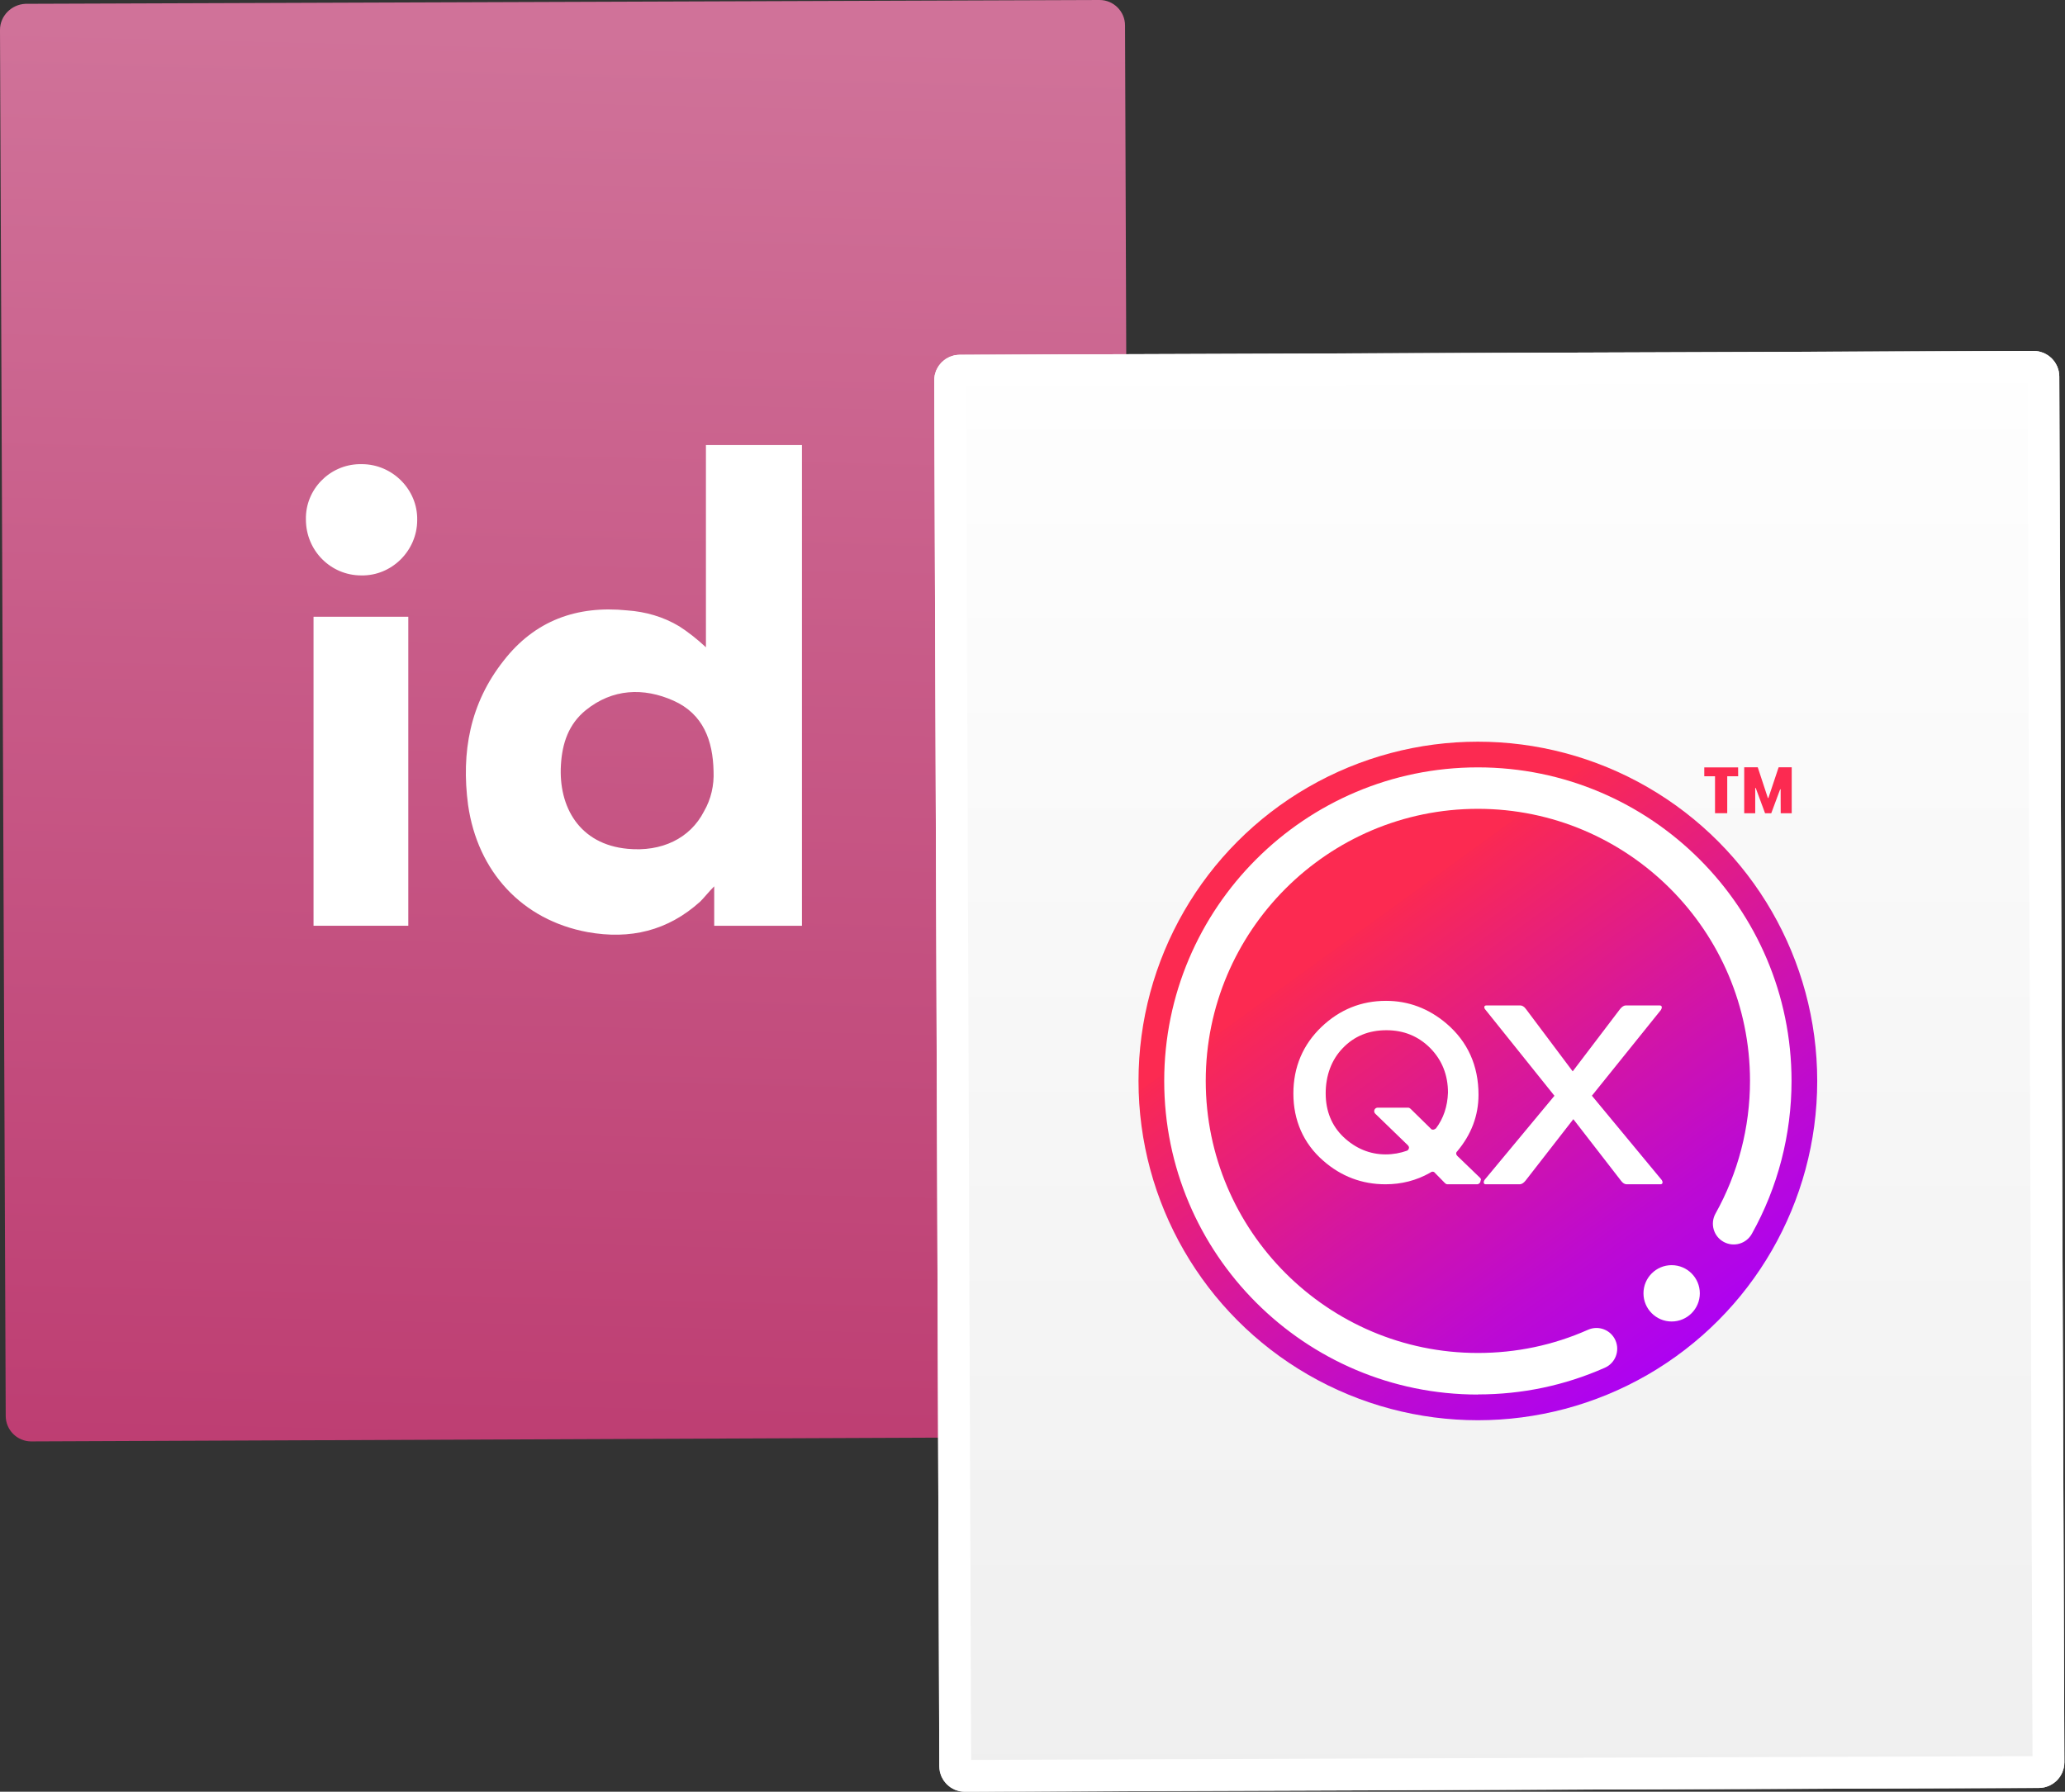 <?xml version="1.0" encoding="utf-8"?>
<!-- Generator: Adobe Illustrator 27.1.1, SVG Export Plug-In . SVG Version: 6.00 Build 0)  -->
<svg version="1.1" id="Layer_1" xmlns="http://www.w3.org/2000/svg" xmlns:xlink="http://www.w3.org/1999/xlink" x="0px" y="0px"
	 viewBox="0 0 324.7 281.8" style="enable-background:new 0 0 324.7 281.8;" xml:space="preserve">
<rect x="0" y="0" width="324.7" height="281.8" fill="#333333" stroke="none"/>
<style type="text/css">
	.st0{fill:url(#Rectangle_89-3_00000008851720870026169150000017091003826941103550_);}
	.st1{fill:#FFFFFF;}
	.st2{fill:url(#SVGID_1_);}
	.st3{fill:none;stroke:#FFFFFF;stroke-width:5.01;stroke-miterlimit:4.01;}
	.st4{fill:url(#SVGID_00000023970602759583974300000016983079775604845214_);}
	.st5{fill:#FC2A51;}
</style>
<linearGradient id="Rectangle_89-3_00000042731442545706016880000017264847900322335364_" gradientUnits="userSpaceOnUse" x1="177.502" y1="182.554" x2="177.472" y2="180.934" gradientTransform="matrix(176.919 -0.679 -0.868 -226.008 -31154.981 41383.695)">
	<stop  offset="0" style="stop-color:#D07299"/>
	<stop  offset="1" style="stop-color:#B21D5A"/>
</linearGradient>
<path id="Rectangle_89-3" style="fill:url(#Rectangle_89-3_00000042731442545706016880000017264847900322335364_);" d="M4,0.6
	L172.9,0c2.2,0,4,1.8,4,4l0.8,218c0,2.2-1.8,4-4,4L4.9,226.7c-2.2,0-4-1.8-4-4L0,4.7C0,2.5,1.8,0.7,4,0.6z"/>
<path class="st1" d="M111,101.8V70h15.1v75.6h-13.8v-6.2c-0.9,0.9-1.5,1.7-2.2,2.4c-5.1,4.6-11,6-17.7,4.8
	c-10.3-1.9-17.3-9.5-18.8-20c-1.1-8.3,0.3-16,5.6-22.7c4.9-6.3,11.5-8.7,19.4-7.9c2.9,0.2,5.7,1,8.2,2.5
	C108.2,99.4,109.6,100.5,111,101.8z M112.2,121.3c-0.1-4.8-1.6-9-6.3-11.1s-9.6-1.9-13.8,1.5c-2.7,2.2-3.7,5.2-3.9,8.6
	c-0.4,6.6,2.9,12.5,10.5,13.2c5.3,0.5,9.8-1.6,12-5.9C111.8,125.7,112.3,123.5,112.2,121.3z"/>
<path class="st1" d="M49.3,97h14.9v48.6H49.3V97z"/>
<path class="st1" d="M56.9,73c4.8,0,8.8,4,8.7,8.8c0,4.8-4,8.8-8.8,8.7c-4.8,0-8.7-3.9-8.7-8.8C48,77,51.8,73.1,56.5,73
	C56.6,73,56.8,73,56.9,73z"/>
<g id="Group_162">
	<g id="Rectangle_89-4">
		
			<linearGradient id="SVGID_1_" gradientUnits="userSpaceOnUse" x1="177.493" y1="182.624" x2="177.493" y2="181.494" gradientTransform="matrix(176.919 -0.679 -0.868 -226.008 -31008.068 41438.871)">
			<stop  offset="0" style="stop-color:#FFFFFF"/>
			<stop  offset="1" style="stop-color:#EEEEEE"/>
		</linearGradient>
		<path class="st2" d="M150.9,55.8l168.9-0.6c2.2,0,4,1.8,4,4l0.8,218c0,2.2-1.8,4-4,4l-168.9,0.6c-2.2,0-4-1.8-4-4l-0.8-218
			C146.9,57.6,148.7,55.8,150.9,55.8z"/>
		<path class="st3" d="M150.9,58.3l168.9-0.6c0.8,0,1.5,0.7,1.5,1.5l0.8,218c0,0.8-0.7,1.5-1.5,1.5l-168.9,0.6
			c-0.8,0-1.5-0.7-1.5-1.5l-0.8-218C149.4,59,150.1,58.3,150.9,58.3z"/>
	</g>
</g>
<linearGradient id="SVGID_00000093878421741498416860000012422144689402919300_" gradientUnits="userSpaceOnUse" x1="195.575" y1="162.741" x2="291.658" y2="30.262" gradientTransform="matrix(1 0 0 -1 0 282)">
	<stop  offset="0.2" style="stop-color:#FC2A51"/>
	<stop  offset="0.2" style="stop-color:#FA2953"/>
	<stop  offset="0.41" style="stop-color:#D7179C"/>
	<stop  offset="0.58" style="stop-color:#BD0AD1"/>
	<stop  offset="0.71" style="stop-color:#AD02F2"/>
	<stop  offset="0.78" style="stop-color:#A700FF"/>
</linearGradient>
<circle style="fill:url(#SVGID_00000093878421741498416860000012422144689402919300_);" cx="232.38" cy="170.01" r="53.36"/>
<path class="st1" d="M232.38,219.33c-27.2,0-49.32-22.12-49.32-49.32s22.12-49.32,49.32-49.32s49.32,22.12,49.32,49.32
	c0,8.41-2.15,16.73-6.24,24.04c-0.88,1.58-2.87,2.14-4.45,1.26c-1.58-0.88-2.14-2.87-1.26-4.45c3.54-6.34,5.42-13.55,5.42-20.86
	c0-23.59-19.2-42.79-42.79-42.79s-42.79,19.2-42.79,42.79s19.2,42.79,42.79,42.79c6.02,0,11.86-1.22,17.32-3.65
	c1.65-0.73,3.58,0.01,4.31,1.66c0.73,1.65-0.01,3.58-1.66,4.31c-6.3,2.79-13.01,4.2-19.95,4.2L232.38,219.33z"/>
<path class="st1" d="M267.28,203.41c0,2.44-1.98,4.43-4.43,4.43s-4.43-1.99-4.43-4.43s1.98-4.43,4.43-4.43
	S267.28,200.97,267.28,203.41"/>
<path class="st1" d="M225.74,177.49c-0.11,0.11-0.29,0.18-0.41,0.18c-0.15,0-0.29-0.05-0.37-0.18l-3.16-3.1
	c-0.08-0.08-0.23-0.18-0.37-0.18h-4.8c-0.29,0-0.55,0.23-0.55,0.55c0,0.14,0.05,0.29,0.18,0.41l5.11,4.95
	c0.08,0.08,0.18,0.23,0.18,0.37c0,0.21-0.14,0.41-0.32,0.49c-1.04,0.37-2.17,0.58-3.36,0.58c-2.46,0-4.72-0.93-6.63-2.74
	c-1.85-1.77-2.79-4.09-2.79-6.86s0.89-5.27,2.69-7.12c1.8-1.88,4.09-2.81,6.86-2.81s5.04,0.96,6.89,2.81
	c1.85,1.88,2.79,4.23,2.79,7.01c-0.08,2.17-0.7,4.05-1.91,5.65 M232.75,185.27l-3.6-3.47c-0.08-0.08-0.18-0.23-0.18-0.37
	c0-0.14,0.05-0.26,0.15-0.34c2.22-2.64,3.36-5.61,3.36-8.92c0-4.57-1.7-8.34-5.04-11.19c-2.79-2.37-5.97-3.57-9.5-3.57
	c-3.88,0-7.27,1.36-10.14,4.09c-2.92,2.79-4.43,6.31-4.43,10.49s1.56,7.82,4.67,10.54c2.84,2.5,6.13,3.73,9.81,3.73
	c2.53,0,4.87-0.6,6.99-1.8c0.15-0.08,0.23-0.18,0.41-0.18c0.15,0,0.29,0.05,0.37,0.18l1.59,1.62c0.08,0.08,0.23,0.18,0.37,0.18h4.67
	c0.29,0,0.55-0.26,0.55-0.55C232.92,185.53,232.86,185.4,232.75,185.27"/>
<path class="st1" d="M261.29,185.59l-10.98-13.26l10.86-13.5c0.16-0.25,0.25-0.7-0.21-0.7h-5.32c-0.29,0-0.62,0.21-0.91,0.58
	l-7.44,9.79l-7.34-9.79c-0.29-0.41-0.62-0.58-0.91-0.58h-5.32c-0.45,0-0.37,0.45-0.16,0.66l10.86,13.55l-10.98,13.22
	c-0.16,0.21-0.25,0.7,0.16,0.7h5.37c0.29,0,0.62-0.21,0.91-0.58l7.51-9.66l7.48,9.66c0.29,0.41,0.62,0.58,0.91,0.58h5.32
	C261.53,186.25,261.45,185.79,261.29,185.59"/>
<path class="st5" d="M273.31,122.09h-1.72v5.81h-1.92v-5.81h-1.69v-1.4h5.32C273.31,120.69,273.31,122.09,273.31,122.09z
	 M279.99,124.14h-0.08l-1.4,3.77h-0.97l-1.47-3.98h-0.08v3.98h-1.73v-7.23h2.13l1.59,4.83h0.08l1.61-4.83h2.06v7.23h-1.73
	C279.99,127.92,279.99,124.14,279.99,124.14z"/>
</svg>
